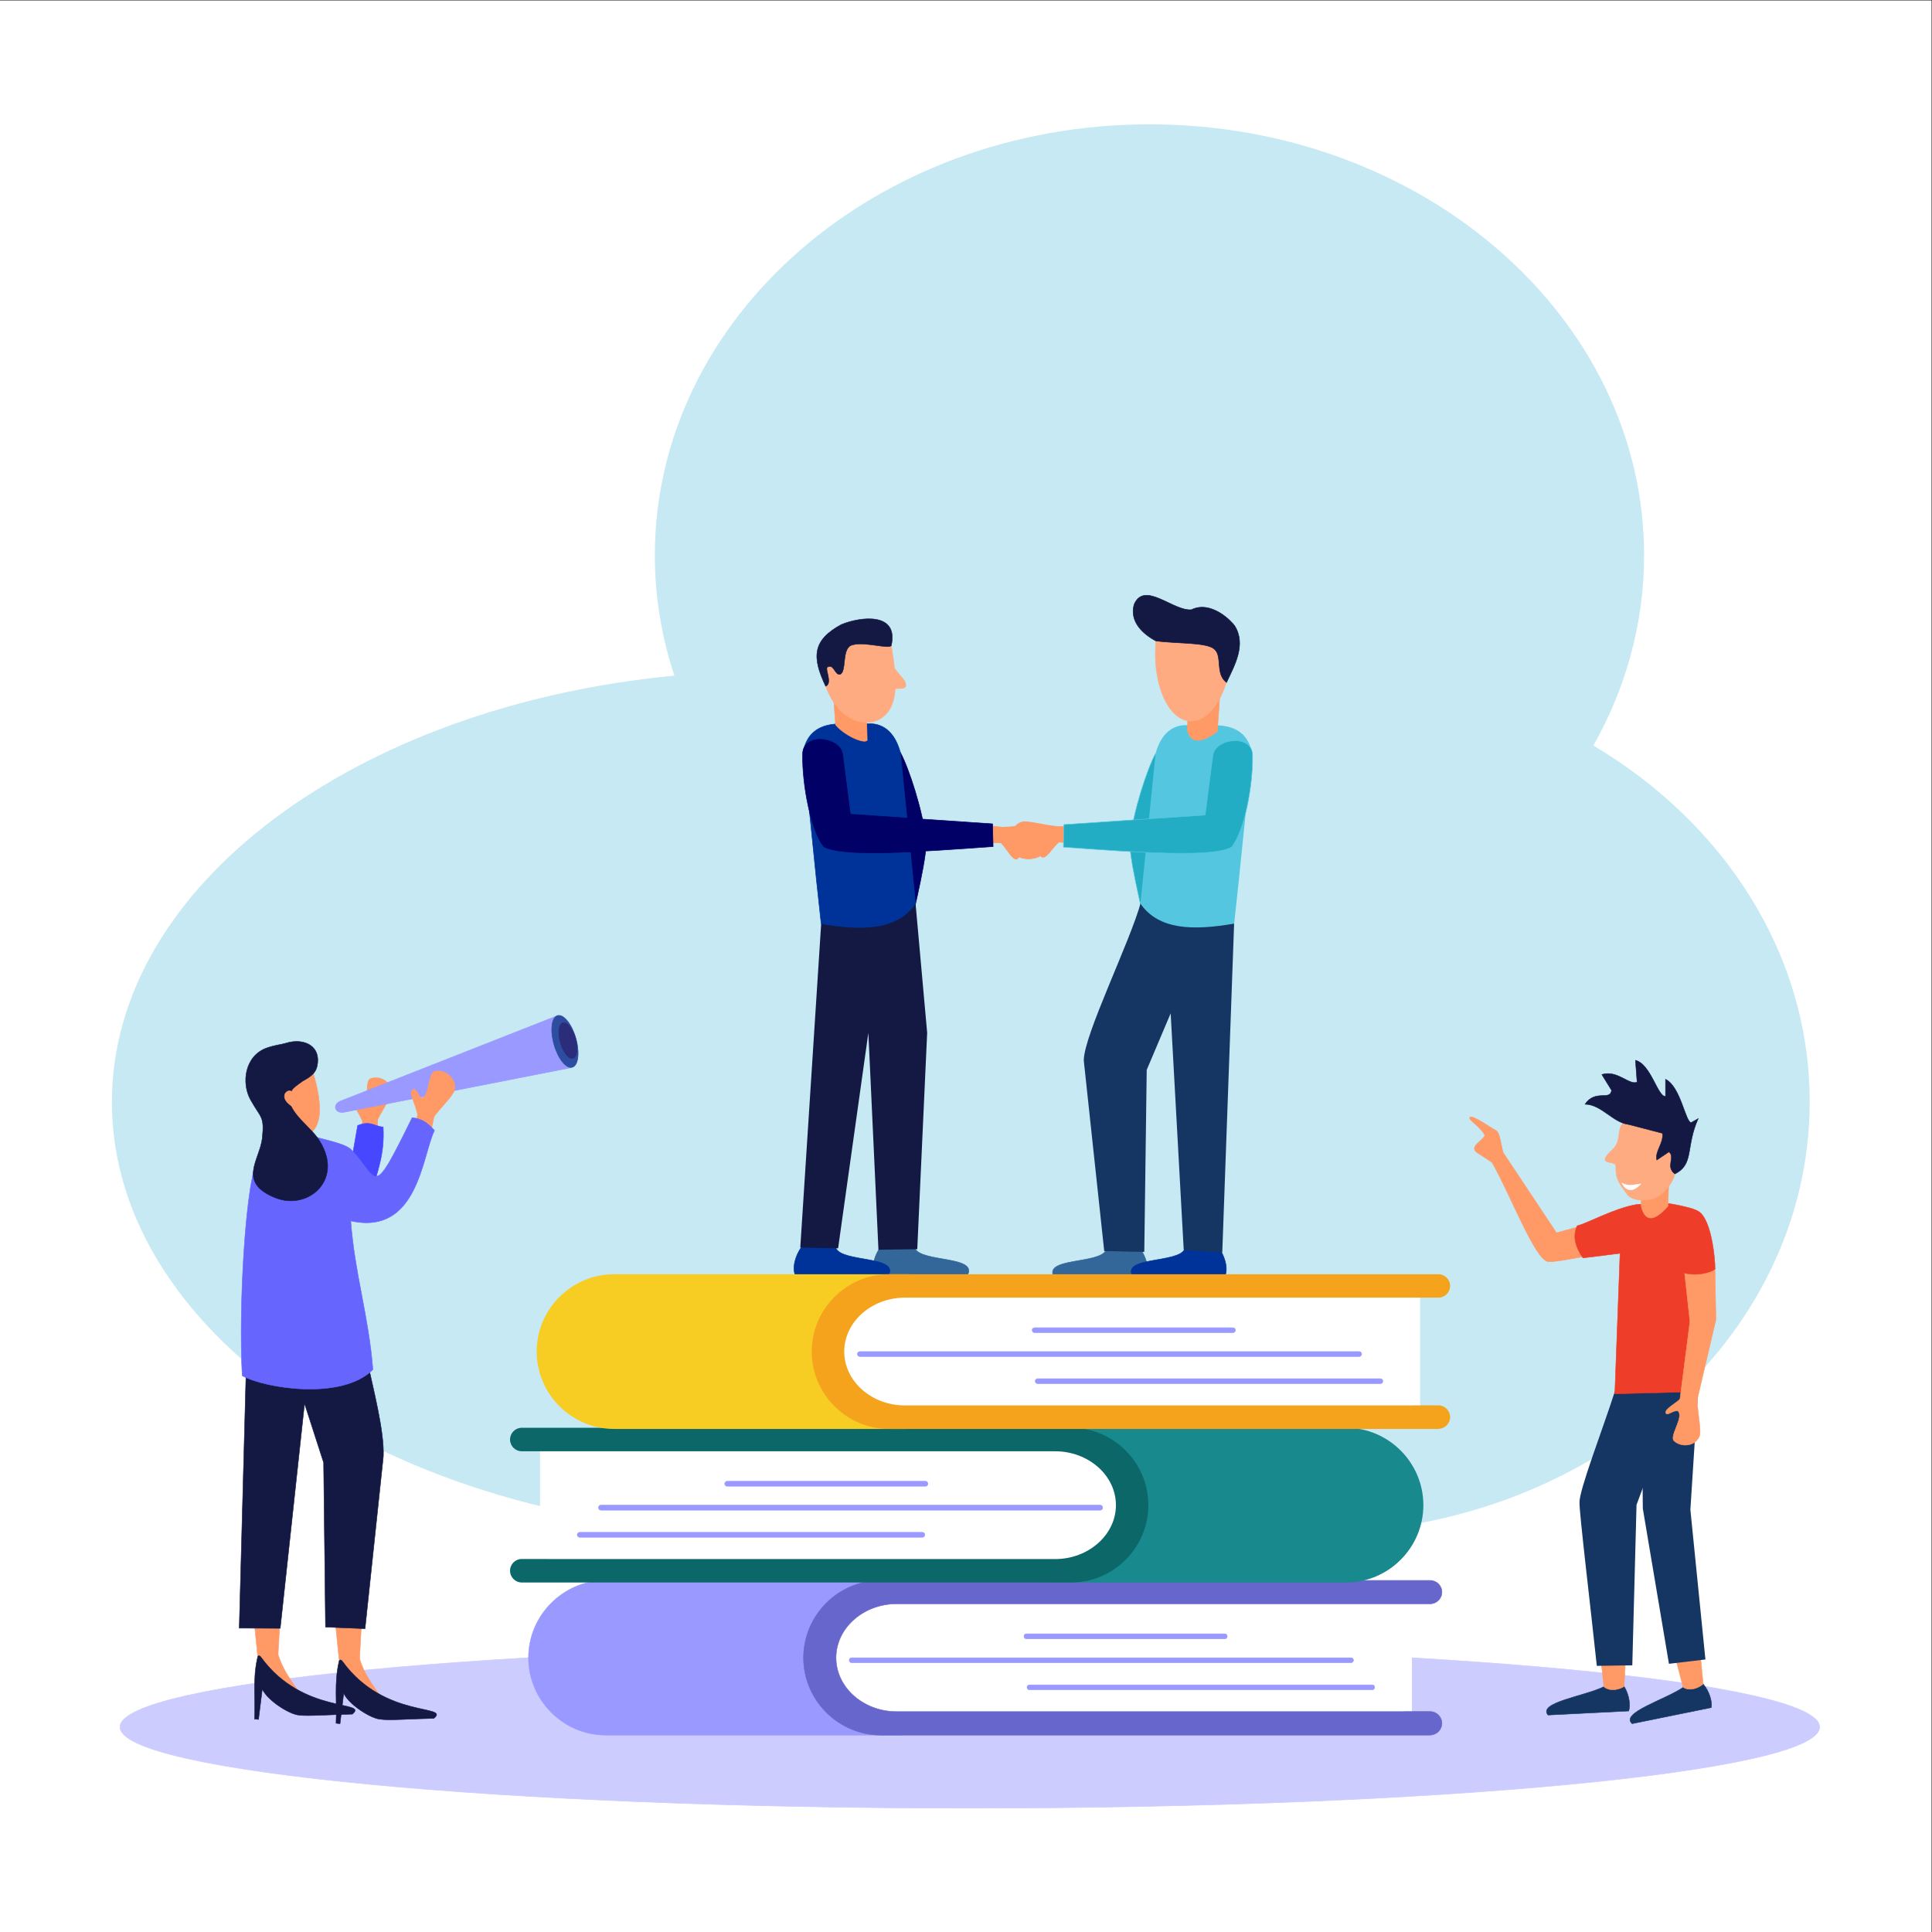 <?xml version="1.0" encoding="UTF-8" standalone="no"?>
<svg
   xmlns:dc="http://purl.org/dc/elements/1.1/"
   xmlns:cc="http://creativecommons.org/ns#"
   xmlns:rdf="http://www.w3.org/1999/02/22-rdf-syntax-ns#"
   xmlns:svg="http://www.w3.org/2000/svg"
   xmlns="http://www.w3.org/2000/svg"
   xmlns:sodipodi="http://sodipodi.sourceforge.net/DTD/sodipodi-0.dtd"
   xmlns:inkscape="http://www.inkscape.org/namespaces/inkscape"
   version="1.1"
   id="svg2"
   xml:space="preserve"
   width="2666.667"
   height="2666.667"
   viewBox="0 0 2666.667 2666.667"
   sodipodi:docname="1755831881-vector.eps"><rect x="0" y="0" width="2666.667" height="2666.667" fill="#333333" stroke="none"/><defs
     id="defs6" /><sodipodi:namedview
     pagecolor="#ffffff"
     bordercolor="#666666"
     borderopacity="1"
     objecttolerance="10"
     gridtolerance="10"
     guidetolerance="10"
     inkscape:pageopacity="0"
     inkscape:pageshadow="2"
     inkscape:window-width="640"
     inkscape:window-height="480"
     id="namedview4" /><g
     id="g10"
     inkscape:groupmode="layer"
     inkscape:label="ink_ext_XXXXXX"
     transform="matrix(1.333,0,0,-1.333,0,2666.667)"><g
       id="g12"
       transform="scale(0.1)"><path
         d="M 20000,0 H 0 V 20000 H 20000 V 0"
         style="fill:#ffffff;fill-opacity:1;fill-rule:evenodd;stroke:none"
         id="path14" /><path
         d="m 10042.4,1282.4 c 4846.1,0 8798.8,377.6 8798.8,840.1 0,462.5 -3952.7,840.2 -8798.8,840.2 -4846.93,0 -8799.66,-377.7 -8799.66,-840.2 0,-462.5 3952.73,-840.1 8799.66,-840.1 v 0"
         style="fill:#ccccff;fill-opacity:1;fill-rule:evenodd;stroke:none"
         id="path16" /><path
         d="m 10042.4,1282.4 c 4846.1,0 8798.8,377.6 8798.8,840.1 0,462.5 -3952.7,840.2 -8798.8,840.2 -4846.93,0 -8799.66,-377.7 -8799.66,-840.2 0,-462.5 3952.73,-840.1 8799.66,-840.1 z"
         style="fill:none;stroke:#ccccff;stroke-width:5.669;stroke-linecap:butt;stroke-linejoin:miter;stroke-miterlimit:10;stroke-dasharray:none;stroke-opacity:1"
         id="path18" /><path
         d="M 6983,13009.1 C 3689.53,12694.8 1158.82,10837.4 1158.82,8592.9 c 0,-2465.4 3050.1,-4462.8 6813.53,-4462.8 1167.45,0 2265.85,192.1 3226.35,531.5 719.8,-337.5 1543.2,-528.7 2417.9,-528.7 2829.1,0 5122,1998.3 5122,4462.8 0,1533.9 -887.7,2886 -2239.8,3689.8 335.7,594 525,1262.5 525,1969.3 0,2464.6 -2292.9,4462.8 -5121.1,4462.8 -2829.11,0 -5122.04,-1998.2 -5122.04,-4462.8 0,-432.6 70.87,-850.4 202.34,-1245.7 v 0"
         style="fill:#c7e9f4;fill-opacity:1;fill-rule:evenodd;stroke:none"
         id="path20" /><path
         d="m 11791.7,7093.5 -337.5,-29.8 c -60.6,-153 -676.1,-74.6 -534.3,-291.9 86.7,-19.6 599.6,-25.2 936.2,-14 65.2,89.5 3.7,255.5 -64.4,335.7 v 0"
         style="fill:#336699;fill-opacity:1;fill-rule:evenodd;stroke:none"
         id="path22" /><path
         d="m 11791.7,7093.5 -337.5,-29.8 c -60.6,-153 -676.1,-74.6 -534.3,-291.9 86.7,-19.6 599.6,-25.2 936.2,-14 65.2,89.5 3.7,255.5 -64.4,335.7 z"
         style="fill:none;stroke:#336699;stroke-width:5.669;stroke-linecap:butt;stroke-linejoin:miter;stroke-miterlimit:10;stroke-dasharray:none;stroke-opacity:1"
         id="path24" /><path
         d="m 12604.8,7102.8 -336.6,-29.8 c -61.5,-152.9 -676,-74.6 -534.3,-291.9 85.8,-19.6 599.6,-25.2 936.2,-14 65.3,89.6 3.7,255.5 -65.3,335.7 v 0"
         style="fill:#003399;fill-opacity:1;fill-rule:evenodd;stroke:none"
         id="path26" /><path
         d="m 12604.8,7102.8 -336.6,-29.8 c -61.5,-152.9 -676,-74.6 -534.3,-291.9 85.8,-19.6 599.6,-25.2 936.2,-14 65.3,89.6 3.7,255.5 -65.3,335.7 z"
         style="fill:none;stroke:#003399;stroke-width:5.669;stroke-linecap:butt;stroke-linejoin:miter;stroke-miterlimit:10;stroke-dasharray:none;stroke-opacity:1"
         id="path28" /><path
         d="m 12350.3,12089.7 -385.1,111.9 c -87.7,-158.6 -230.3,-600.6 -262.1,-887.7 -26.1,-135.3 108.2,-676.1 187.5,-1031.4 l 520.3,835.5 -60.6,971.7"
         style="fill:#22adc4;fill-opacity:1;fill-rule:evenodd;stroke:none"
         id="path30" /><path
         d="m 12350.3,12089.7 -385.1,111.9 c -87.7,-158.6 -230.3,-600.6 -262.1,-887.7 -26.1,-135.3 108.2,-676.1 187.5,-1031.4 l 520.3,835.5 z"
         style="fill:none;stroke:#54c6df;stroke-width:5.669;stroke-linecap:butt;stroke-linejoin:miter;stroke-miterlimit:10;stroke-dasharray:none;stroke-opacity:1"
         id="path32" /><path
         d="m 12385.7,10825.2 -569.7,-153.8 c -111.9,-415.9 -594,-1383.8 -594,-1647.7 l 211.7,-1973.1 c 138.9,-0.9 276,-7.5 414.9,-8.4 l 25.2,1884.5 248,585.6 135.2,-2450.5 c 133.4,-8.4 266.7,-17.7 399.1,-26.1 41.1,1139.5 82.1,2278.9 123.1,3417.5 l -393.5,372"
         style="fill:#153663;fill-opacity:1;fill-rule:evenodd;stroke:none"
         id="path34" /><path
         d="m 12548,12494.4 -288.2,1.8 c -105.3,-7.4 -233.1,-68.1 -294.6,-294.6 l -156.7,-1553.5 c 190.2,-273.2 544.6,-279.8 970.7,-207 63.4,560.4 121.2,1204.7 185.6,1765.1 -35.5,189.3 -164.1,298.4 -416.8,288.2 v 0"
         style="fill:#54c6df;fill-opacity:1;fill-rule:evenodd;stroke:none"
         id="path36" /><path
         d="m 12633.8,12849.6 -326.4,-115.6 c -4.7,-96.1 -8.4,-193 -13.1,-289.1 44.8,-188.3 221,-81.1 310.5,-14 l 29,418.7"
         style="fill:#ff9966;fill-opacity:1;fill-rule:evenodd;stroke:none"
         id="path38" /><path
         d="m 12633.8,12849.6 -326.4,-115.6 c -4.7,-96.1 -8.4,-193 -13.1,-289.1 44.8,-188.3 221,-81.1 310.5,-14 z"
         style="fill:none;stroke:#ff9966;stroke-width:5.669;stroke-linecap:butt;stroke-linejoin:miter;stroke-miterlimit:10;stroke-dasharray:none;stroke-opacity:1"
         id="path40" /><path
         d="m 12757.8,13383.9 c 1.8,-37.3 0.9,-74.6 -1,-113.7 -21.4,-415 -216.3,-742.3 -434.5,-731.1 -219.1,12.1 -378.6,357.1 -357.1,772.1 1.8,39.2 5.6,76.5 10.2,113.7 l 782.4,-41"
         style="fill:#ffab81;fill-opacity:1;fill-rule:evenodd;stroke:none"
         id="path42" /><path
         d="m 12757.8,13383.9 c 1.8,-37.3 0.9,-74.6 -1,-113.7 -21.4,-415 -216.3,-742.3 -434.5,-731.1 -219.1,12.1 -378.6,357.1 -357.1,772.1 1.8,39.2 5.6,76.5 10.2,113.7 z"
         style="fill:none;stroke:#ffab81;stroke-width:5.669;stroke-linecap:butt;stroke-linejoin:miter;stroke-miterlimit:10;stroke-dasharray:none;stroke-opacity:1"
         id="path44" /><path
         d="m 12568.5,13287.9 c -82.1,67.1 -399.1,53.1 -598.7,80.2 -126.8,66.2 -277.8,195.8 -226.6,377.6 106.3,249 402.9,-70.8 593.1,-54.1 204.2,99.8 414,-117.5 448.5,-166.9 121.2,-195.8 -0.9,-407.5 -84.8,-586.5 -123.1,95.1 -35.5,278.8 -131.5,349.7 v 0"
         style="fill:#131943;fill-opacity:1;fill-rule:evenodd;stroke:none"
         id="path46" /><path
         d="m 12568.5,13287.9 c -82.1,67.1 -399.1,53.1 -598.7,80.2 -126.8,66.2 -277.8,195.8 -226.6,377.6 106.3,249 402.9,-70.8 593.1,-54.1 204.2,99.8 414,-117.5 448.5,-166.9 121.2,-195.8 -0.9,-407.5 -84.8,-586.5 -123.1,95.1 -35.5,278.8 -131.5,349.7 z"
         style="fill:none;stroke:#131943;stroke-width:5.669;stroke-linecap:butt;stroke-linejoin:miter;stroke-miterlimit:10;stroke-dasharray:none;stroke-opacity:1"
         id="path48" /><path
         d="m 11005.7,11340.9 -61.6,-65.3 c -52.2,-46.6 -116.5,-161.3 -155.7,-138 -25.2,17.7 42,77.4 30.8,119.4 -57.8,65.2 -259.3,-76.5 -302.1,-19.6 -66.3,83 -34.5,219.1 62.4,248 51.3,19.6 209.8,-28.9 357.2,-43.8 l 69,-100.7"
         style="fill:#ff9966;fill-opacity:1;fill-rule:evenodd;stroke:none"
         id="path50" /><path
         d="m 11005.7,11340.9 -61.6,-65.3 c -52.2,-46.6 -116.5,-161.3 -155.7,-138 -25.2,17.7 42,77.4 30.8,119.4 -57.8,65.2 -259.3,-76.5 -302.1,-19.6 -66.3,83 -34.5,219.1 62.4,248 51.3,19.6 209.8,-28.9 357.2,-43.8 z"
         style="fill:none;stroke:#ff9966;stroke-width:19.276;stroke-linecap:butt;stroke-linejoin:miter;stroke-miterlimit:10;stroke-dasharray:none;stroke-opacity:1"
         id="path52" /><path
         d="m 10869.5,11441.6 62.5,-154.8 256.4,-14.9 14,185.5 -332.9,-15.8"
         style="fill:#ff9966;fill-opacity:1;fill-rule:evenodd;stroke:none"
         id="path54" /><path
         d="m 10869.5,11441.6 62.5,-154.8 256.4,-14.9 14,185.5 z"
         style="fill:none;stroke:#ff9966;stroke-width:5.669;stroke-linecap:butt;stroke-linejoin:miter;stroke-miterlimit:10;stroke-dasharray:none;stroke-opacity:1"
         id="path56" /><path
         d="m 12559.2,12188.5 c 33.5,177.2 410.2,216.3 410.2,-5.6 5.6,-311.4 -83,-781.4 -216.3,-949.2 -196.7,-112.9 -973.5,-55.1 -1741.8,0 1.8,77.4 3.7,155.7 5.6,233.1 l 1462.1,98.8 80.2,622.9"
         style="fill:#22adc4;fill-opacity:1;fill-rule:evenodd;stroke:none"
         id="path58" /><path
         d="m 12559.2,12188.5 c 33.5,177.2 410.2,216.3 410.2,-5.6 5.6,-311.4 -83,-781.4 -216.3,-949.2 -196.7,-112.9 -973.5,-55.1 -1741.8,0 1.8,77.4 3.7,155.7 5.6,233.1 l 1462.1,98.8 z"
         style="fill:none;stroke:#54c6df;stroke-width:5.669;stroke-linecap:butt;stroke-linejoin:miter;stroke-miterlimit:10;stroke-dasharray:none;stroke-opacity:1"
         id="path60" /><path
         d="m 9132.34,7112.2 339.42,-29.9 c 61.54,-153.8 681.64,-75.5 538.04,-293.7 -86.73,-19.6 -603.32,-25.2 -942.73,-14.9 -65.28,91.3 -3.73,258.3 65.27,338.5 v 0"
         style="fill:#336699;fill-opacity:1;fill-rule:evenodd;stroke:none"
         id="path62" /><path
         d="m 9132.34,7112.2 339.42,-29.9 c 61.54,-153.8 681.64,-75.5 538.04,-293.7 -86.73,-19.6 -603.32,-25.2 -942.73,-14.9 -65.28,91.3 -3.73,258.3 65.27,338.5 z"
         style="fill:none;stroke:#336699;stroke-width:5.669;stroke-linecap:butt;stroke-linejoin:miter;stroke-miterlimit:10;stroke-dasharray:none;stroke-opacity:1"
         id="path64" /><path
         d="m 8315.5,7112.2 339.42,-29.9 c 61.54,-153.8 680.7,-75.5 537.1,-293.7 -86.72,-19.6 -603.31,-25.2 -942.73,-14.9 -65.27,91.3 -3.73,258.3 66.21,338.5 v 0"
         style="fill:#003399;fill-opacity:1;fill-rule:evenodd;stroke:none"
         id="path66" /><path
         d="m 8315.5,7112.2 339.42,-29.9 c 61.54,-153.8 680.7,-75.5 537.1,-293.7 -86.72,-19.6 -603.31,-25.2 -942.73,-14.9 -65.27,91.3 -3.73,258.3 66.21,338.5 z"
         style="fill:none;stroke:#003399;stroke-width:5.669;stroke-linecap:butt;stroke-linejoin:miter;stroke-miterlimit:10;stroke-dasharray:none;stroke-opacity:1"
         id="path68" /><path
         d="m 8934.66,12101.8 387.9,112.8 c 87.65,-160.4 232.19,-605.2 263.89,-894.2 26.11,-136.2 -109.1,-680.7 -188.36,-1038.8 l -524.98,842 61.55,978.2"
         style="fill:#000066;fill-opacity:1;fill-rule:evenodd;stroke:none"
         id="path70" /><path
         d="m 8934.66,12101.8 387.9,112.8 c 87.65,-160.4 232.19,-605.2 263.89,-894.2 26.11,-136.2 -109.1,-680.7 -188.36,-1038.8 l -524.98,842 z"
         style="fill:none;stroke:#000066;stroke-width:5.669;stroke-linecap:butt;stroke-linejoin:miter;stroke-miterlimit:10;stroke-dasharray:none;stroke-opacity:1"
         id="path72" /><path
         d="m 8873.11,11123.6 607.04,-473.7 120.29,-1339 -102.57,-2240.7 -401.9,-5.6 -104.43,2246.3 -313.31,-2231.4 -391.64,7.5 216.33,3354.1 370.19,682.5"
         style="fill:#131943;fill-opacity:1;fill-rule:evenodd;stroke:none"
         id="path74" /><path
         d="m 8735.11,12509.3 290,1.8 c 107.23,-7.4 234.98,-69 297.45,-296.5 l 157.59,-1564.7 c -191.16,-275 -548.29,-282.5 -977.23,-208.8 -64.33,564.1 -123.08,1213.1 -186.49,1777.2 35.44,191.2 164.12,301.2 418.68,291 v 0"
         style="fill:#003399;fill-opacity:1;fill-rule:evenodd;stroke:none"
         id="path76" /><path
         d="m 8735.11,12509.3 290,1.8 c 107.23,-7.4 234.98,-69 297.45,-296.5 l 157.59,-1564.7 c -191.16,-275 -548.29,-282.5 -977.23,-208.8 -64.33,564.1 -123.08,1213.1 -186.49,1777.2 35.44,191.2 164.12,301.2 418.68,291 z"
         style="fill:none;stroke:#003399;stroke-width:5.669;stroke-linecap:butt;stroke-linejoin:miter;stroke-miterlimit:10;stroke-dasharray:none;stroke-opacity:1"
         id="path78" /><path
         d="m 10325.9,11336.2 57.8,-69.9 c 49.4,-49.4 108.2,-169.7 148.3,-148.3 26.1,16.8 -37.3,81.1 -23.3,122.2 62.4,62.5 256.4,-93.3 303,-38.3 70.9,79.3 47.6,218.3 -48.5,253.7 -50.3,22.4 -212.6,-16.8 -361.8,-22.4 l -75.5,-97"
         style="fill:#ff9966;fill-opacity:1;fill-rule:evenodd;stroke:none"
         id="path80" /><path
         d="m 10325.9,11336.2 57.8,-69.9 c 49.4,-49.4 108.2,-169.7 148.3,-148.3 26.1,16.8 -37.3,81.1 -23.3,122.2 62.4,62.5 256.4,-93.3 303,-38.3 70.9,79.3 47.6,218.3 -48.5,253.7 -50.3,22.4 -212.6,-16.8 -361.8,-22.4 z"
         style="fill:none;stroke:#ff9966;stroke-width:19.276;stroke-linecap:butt;stroke-linejoin:miter;stroke-miterlimit:10;stroke-dasharray:none;stroke-opacity:1"
         id="path82" /><path
         d="m 10469.5,11429.5 -72.7,-152 h -259.3 l -1.8,188.3 333.8,-36.3"
         style="fill:#ff9966;fill-opacity:1;fill-rule:evenodd;stroke:none"
         id="path84" /><path
         d="m 10469.5,11429.5 -72.7,-152 h -259.3 l -1.8,188.3 z"
         style="fill:none;stroke:#ff9966;stroke-width:5.669;stroke-linecap:butt;stroke-linejoin:miter;stroke-miterlimit:10;stroke-dasharray:none;stroke-opacity:1"
         id="path86" /><path
         d="m 8723.92,12200.6 c -33.57,179.1 -413.08,218.2 -413.08,-5.6 -5.6,-313.3 83.92,-787 217.26,-955.7 198.62,-113.8 980.96,-55.1 1754.9,0 -1.9,78.3 -3.7,156.6 -5.6,234.9 l -1472.36,99.8 -81.12,626.6"
         style="fill:#000066;fill-opacity:1;fill-rule:evenodd;stroke:none"
         id="path88" /><path
         d="m 8723.92,12200.6 c -33.57,179.1 -413.08,218.2 -413.08,-5.6 -5.6,-313.3 83.92,-787 217.26,-955.7 198.62,-113.8 980.96,-55.1 1754.9,0 -1.9,78.3 -3.7,156.6 -5.6,234.9 l -1472.36,99.8 z"
         style="fill:none;stroke:#000066;stroke-width:5.669;stroke-linecap:butt;stroke-linejoin:miter;stroke-miterlimit:10;stroke-dasharray:none;stroke-opacity:1"
         id="path90" /><path
         d="m 8618.55,12969 349.68,-159.5 11.19,-470.9 c -36.37,-39.1 -243.38,56 -328.23,162.3 l -32.64,468.1"
         style="fill:#ff9966;fill-opacity:1;fill-rule:evenodd;stroke:none"
         id="path92" /><path
         d="m 8618.55,12969 349.68,-159.5 11.19,-470.9 c -36.37,-39.1 -243.38,56 -328.23,162.3 z"
         style="fill:none;stroke:#ff9966;stroke-width:4.819;stroke-linecap:butt;stroke-linejoin:miter;stroke-miterlimit:10;stroke-dasharray:none;stroke-opacity:1"
         id="path94" /><path
         d="m 8494.53,13233.8 c 250.84,29.8 453.18,173.4 722.66,163.2 13.99,-96.1 33.57,-203.3 44.76,-309.6 49.42,-77.4 133.35,-133.3 114.7,-193 -21.45,-27.1 -69.01,-16.8 -107.24,-19.6 -10.25,-167.9 -70.87,-305.9 -246.17,-348.7 -356.2,-29.9 -538.03,391.6 -528.71,707.7 v 0"
         style="fill:#ffab81;fill-opacity:1;fill-rule:evenodd;stroke:none"
         id="path96" /><path
         d="m 8494.53,13233.8 c 250.84,29.8 453.18,173.4 722.66,163.2 13.99,-96.1 33.57,-203.3 44.76,-309.6 49.42,-77.4 133.35,-133.3 114.7,-193 -21.45,-27.1 -69.01,-16.8 -107.24,-19.6 -10.25,-167.9 -70.87,-305.9 -246.17,-348.7 -356.2,-29.9 -538.03,391.6 -528.71,707.7 z"
         style="fill:none;stroke:#ffab81;stroke-width:4.819;stroke-linecap:butt;stroke-linejoin:miter;stroke-miterlimit:10;stroke-dasharray:none;stroke-opacity:1"
         id="path98" /><path
         d="m 9229.32,13322.4 c -15.86,-44.8 -280.68,43.8 -404.69,3.7 -113.77,-27 -54.09,-274.1 -124.95,-303 -56.89,-15 -62.48,114.7 -133.35,73.6 -25.17,-20.5 56.88,-166.9 -16.78,-197.7 -143.6,300.3 -138.94,476.5 161.31,638.8 193.03,81.1 595.85,134.3 518.46,-215.4 v 0"
         style="fill:#131943;fill-opacity:1;fill-rule:evenodd;stroke:none"
         id="path100" /><path
         d="m 9229.32,13322.4 c -15.86,-44.8 -280.68,43.8 -404.69,3.7 -113.77,-27 -54.09,-274.1 -124.95,-303 -56.89,-15 -62.48,114.7 -133.35,73.6 -25.17,-20.5 56.88,-166.9 -16.78,-197.7 -143.6,300.3 -138.94,476.5 161.31,638.8 193.03,81.1 595.85,134.3 518.46,-215.4 z"
         style="fill:none;stroke:#131943;stroke-width:4.819;stroke-linecap:butt;stroke-linejoin:miter;stroke-miterlimit:10;stroke-dasharray:none;stroke-opacity:1"
         id="path102" /><path
         d="m 10649.5,11111.5 c 100.7,0 182.7,52.2 182.7,116.6 0,63.4 -82,115.6 -182.7,115.6 -99.8,0 -181.9,-52.2 -181.9,-115.6 0,-64.4 82.1,-116.6 181.9,-116.6 v 0"
         style="fill:#ff9966;fill-opacity:1;fill-rule:evenodd;stroke:none"
         id="path104" /><path
         d="m 10649.5,11111.5 c 100.7,0 182.7,52.2 182.7,116.6 0,63.4 -82,115.6 -182.7,115.6 -99.8,0 -181.9,-52.2 -181.9,-115.6 0,-64.4 82.1,-116.6 181.9,-116.6 z"
         style="fill:none;stroke:#ff9966;stroke-width:5.669;stroke-linecap:butt;stroke-linejoin:miter;stroke-miterlimit:10;stroke-dasharray:none;stroke-opacity:1"
         id="path106" /><path
         d="m 3905.87,8158.4 -173.44,66.2 28.9,224.7 148.27,-16.8 -3.73,-274.1"
         style="fill:#ff9966;fill-opacity:1;fill-rule:evenodd;stroke:none"
         id="path108" /><path
         d="m 3905.87,8158.4 -173.44,66.2 28.9,224.7 148.27,-16.8 z"
         style="fill:none;stroke:#ff9966;stroke-width:5.669;stroke-linecap:butt;stroke-linejoin:miter;stroke-miterlimit:10;stroke-dasharray:none;stroke-opacity:1"
         id="path110" /><path
         d="m 3780.91,8361.7 -40.09,75.5 c -24.25,61.5 -106.3,155.7 -72.73,182.7 23.31,16.8 55.01,-62.4 96.04,-65.2 77.39,30.7 13.99,255.5 78.33,276 95.11,32.6 206.07,-38.2 201.41,-135.2 0.93,-51.3 -92.31,-177.2 -151.99,-304 l -110.97,-29.8"
         style="fill:#ff9966;fill-opacity:1;fill-rule:evenodd;stroke:none"
         id="path112" /><path
         d="m 3780.91,8361.7 -40.09,75.5 c -24.25,61.5 -106.3,155.7 -72.73,182.7 23.31,16.8 55.01,-62.4 96.04,-65.2 77.39,30.7 13.99,255.5 78.33,276 95.11,32.6 206.07,-38.2 201.41,-135.2 0.93,-51.3 -92.31,-177.2 -151.99,-304 z"
         style="fill:none;stroke:#ff9966;stroke-width:19.276;stroke-linecap:butt;stroke-linejoin:miter;stroke-miterlimit:10;stroke-dasharray:none;stroke-opacity:1"
         id="path114" /><path
         d="m 3270.86,7220.3 -275.08,290.9 612.63,291.9 c 31.7,182.8 63.41,364.6 95.11,547.4 134.28,55 176.24,-10.3 263.89,-15 16.78,-290.9 -66.21,-463.4 -107.24,-652.7 -95.11,-224.7 -348.74,-329.1 -589.31,-462.5 v 0"
         style="fill:#4747ff;fill-opacity:1;fill-rule:evenodd;stroke:none"
         id="path116" /><path
         d="m 3270.86,7220.3 -275.08,290.9 612.63,291.9 c 31.7,182.8 63.41,364.6 95.11,547.4 134.28,55 176.24,-10.3 263.89,-15 16.78,-290.9 -66.21,-463.4 -107.24,-652.7 -95.11,-224.7 -348.74,-329.1 -589.31,-462.5 z"
         style="fill:none;stroke:#4747ff;stroke-width:5.669;stroke-linecap:butt;stroke-linejoin:miter;stroke-miterlimit:10;stroke-dasharray:none;stroke-opacity:1"
         id="path118" /><path
         d="M 5773.6,9489 3526.35,8604.1 c -89.52,-33.6 -61.54,-138.9 46.62,-113.8 L 5909.74,8949.1 5773.6,9489"
         style="fill:#9999ff;fill-opacity:1;fill-rule:evenodd;stroke:none"
         id="path120" /><path
         d="M 5773.6,9489 3526.35,8604.1 c -89.52,-33.6 -61.54,-138.9 46.62,-113.8 l 2336.77,458.8 z"
         style="fill:none;stroke:#9999ff;stroke-width:5.669;stroke-linecap:butt;stroke-linejoin:miter;stroke-miterlimit:10;stroke-dasharray:none;stroke-opacity:1"
         id="path122" /><path
         d="m 5773.6,9489 c -62.48,-16.8 -79.26,-151.1 -37.3,-299.3 41.96,-148.3 126.81,-253.6 189.29,-235.9 62.47,17.7 79.26,152 37.3,300.2 -41.96,147.4 -126.82,252.7 -189.29,235 v 0"
         style="fill:#2d4da0;fill-opacity:1;fill-rule:evenodd;stroke:none"
         id="path124" /><path
         d="m 5773.6,9489 c -62.48,-16.8 -79.26,-151.1 -37.3,-299.3 41.96,-148.3 126.81,-253.6 189.29,-235.9 62.47,17.7 79.26,152 37.3,300.2 -41.96,147.4 -126.82,252.7 -189.29,235 z"
         style="fill:none;stroke:#2d4da0;stroke-width:5.669;stroke-linecap:butt;stroke-linejoin:miter;stroke-miterlimit:10;stroke-dasharray:none;stroke-opacity:1"
         id="path126" /><path
         d="m 5828.61,9415.3 c -42.89,-12.1 -55.01,-105.3 -26.11,-207 28.91,-101.6 87.65,-175.3 130.55,-162.2 42.89,12.1 55.01,104.4 26.11,206.1 -28.91,102.5 -87.66,175.3 -130.55,163.1 v 0"
         style="fill:#2b2d7a;fill-opacity:1;fill-rule:evenodd;stroke:none"
         id="path128" /><path
         d="m 5828.61,9415.3 c -42.89,-12.1 -55.01,-105.3 -26.11,-207 28.91,-101.6 87.65,-175.3 130.55,-162.2 42.89,12.1 55.01,104.4 26.11,206.1 -28.91,102.5 -87.66,175.3 -130.55,163.1 z"
         style="fill:none;stroke:#2b2d7a;stroke-width:5.669;stroke-linecap:butt;stroke-linejoin:miter;stroke-miterlimit:10;stroke-dasharray:none;stroke-opacity:1"
         id="path130" /><path
         d="m 4437.37,8172.4 -171.57,107.2 78.32,235 154.79,-48.5 -61.54,-293.7"
         style="fill:#ff9966;fill-opacity:1;fill-rule:evenodd;stroke:none"
         id="path132" /><path
         d="m 4437.37,8172.4 -171.57,107.2 78.32,235 154.79,-48.5 z"
         style="fill:none;stroke:#ff9966;stroke-width:5.669;stroke-linecap:butt;stroke-linejoin:miter;stroke-miterlimit:10;stroke-dasharray:none;stroke-opacity:1"
         id="path134" /><path
         d="m 4345.99,8416.7 -26.11,89.5 c -13.99,70.9 -82.99,189.3 -41.03,211.7 28.91,13 46.63,-78.4 90.45,-89.6 88.59,16.8 68.07,270.5 140.8,278.8 109.1,15 213.54,-83.9 188.36,-186.4 -9.32,-55.1 -136.14,-171.6 -226.59,-294.7 l -125.88,-9.3"
         style="fill:#ff9966;fill-opacity:1;fill-rule:evenodd;stroke:none"
         id="path136" /><path
         d="m 4345.99,8416.7 -26.11,89.5 c -13.99,70.9 -82.99,189.3 -41.03,211.7 28.91,13 46.63,-78.4 90.45,-89.6 88.59,16.8 68.07,270.5 140.8,278.8 109.1,15 213.54,-83.9 188.36,-186.4 -9.32,-55.1 -136.14,-171.6 -226.59,-294.7 z"
         style="fill:none;stroke:#ff9966;stroke-width:19.276;stroke-linecap:butt;stroke-linejoin:miter;stroke-miterlimit:10;stroke-dasharray:none;stroke-opacity:1"
         id="path138" /><path
         d="m 2698.32,3005.6 180.9,-132.4 c 64.34,-206.1 189.29,-334.8 292.79,-498 l -508.19,220.1 34.5,410.3"
         style="fill:#ff9966;fill-opacity:1;fill-rule:evenodd;stroke:none"
         id="path140" /><path
         d="m 2698.32,3005.6 180.9,-132.4 c 64.34,-206.1 189.29,-334.8 292.79,-498 l -508.19,220.1 z"
         style="fill:none;stroke:#ff9966;stroke-width:4.819;stroke-linecap:butt;stroke-linejoin:miter;stroke-miterlimit:10;stroke-dasharray:none;stroke-opacity:1"
         id="path142" /><path
         d="m 2903.46,3301.2 -282.53,15.8 46.62,-451.3 c 19.58,-51.3 207.94,-82.1 211.67,7.5 l 24.24,428"
         style="fill:#ff9966;fill-opacity:1;fill-rule:evenodd;stroke:none"
         id="path144" /><path
         d="m 2903.46,3301.2 -282.53,15.8 46.62,-451.3 c 19.58,-51.3 207.94,-82.1 211.67,7.5 z"
         style="fill:none;stroke:#ff9966;stroke-width:4.819;stroke-linecap:butt;stroke-linejoin:miter;stroke-miterlimit:10;stroke-dasharray:none;stroke-opacity:1"
         id="path146" /><path
         d="m 3648.5,2255.9 c 176.24,144.5 -510.05,-6.6 -941.79,583.7 -18.65,28.9 -39.16,26.1 -40.09,0.9 -51.29,-220 -20.52,-423.3 -30.77,-635 l 41.02,-4.6 c 13.06,105.3 26.11,209.8 39.17,315.1 53.15,-120.3 285.33,-264.8 381.38,-270.4 85.78,-13 335.68,6.5 551.08,10.3 v 0"
         style="fill:#131943;fill-opacity:1;fill-rule:evenodd;stroke:none"
         id="path148" /><path
         d="m 3648.5,2255.9 c 176.24,144.5 -510.05,-6.6 -941.79,583.7 -18.65,28.9 -39.16,26.1 -40.09,0.9 -51.29,-220 -20.52,-423.3 -30.77,-635 l 41.02,-4.6 c 13.06,105.3 26.11,209.8 39.17,315.1 53.15,-120.3 285.33,-264.8 381.38,-270.4 85.78,-13 335.68,6.5 551.08,10.3 z"
         style="fill:none;stroke:#131943;stroke-width:4.819;stroke-linecap:butt;stroke-linejoin:miter;stroke-miterlimit:10;stroke-dasharray:none;stroke-opacity:1"
         id="path150" /><path
         d="m 3542.2,2961.7 180.9,-132.4 c 63.41,-206 189.29,-334.7 292.8,-497.9 l -508.2,220.1 34.5,410.2"
         style="fill:#ff9966;fill-opacity:1;fill-rule:evenodd;stroke:none"
         id="path152" /><path
         d="m 3542.2,2961.7 180.9,-132.4 c 63.41,-206 189.29,-334.7 292.8,-497.9 l -508.2,220.1 z"
         style="fill:none;stroke:#ff9966;stroke-width:4.819;stroke-linecap:butt;stroke-linejoin:miter;stroke-miterlimit:10;stroke-dasharray:none;stroke-opacity:1"
         id="path154" /><path
         d="m 3746.41,3257.3 -281.6,16.8 46.62,-452.2 c 19.58,-51.3 207.94,-82.1 211.67,7.4 l 23.31,428"
         style="fill:#ff9966;fill-opacity:1;fill-rule:evenodd;stroke:none"
         id="path156" /><path
         d="m 3746.41,3257.3 -281.6,16.8 46.62,-452.2 c 19.58,-51.3 207.94,-82.1 211.67,7.4 z"
         style="fill:none;stroke:#ff9966;stroke-width:4.819;stroke-linecap:butt;stroke-linejoin:miter;stroke-miterlimit:10;stroke-dasharray:none;stroke-opacity:1"
         id="path158" /><path
         d="m 4492.39,2212 c 176.23,145.5 -510.06,-6.5 -941.79,583.8 -18.65,29.8 -39.17,26.1 -41.03,0.9 -50.36,-220.1 -19.58,-423.3 -29.84,-635 l 41.03,-4.7 c 13.05,105.4 26.11,210.8 38.23,315.2 54.08,-119.4 286.26,-264.8 381.38,-269.5 85.78,-14 335.68,5.6 552.02,9.3 v 0"
         style="fill:#131943;fill-opacity:1;fill-rule:evenodd;stroke:none"
         id="path160" /><path
         d="m 4492.39,2212 c 176.23,145.5 -510.06,-6.5 -941.79,583.8 -18.65,29.8 -39.17,26.1 -41.03,0.9 -50.36,-220.1 -19.58,-423.3 -29.84,-635 l 41.03,-4.7 c 13.05,105.4 26.11,210.8 38.23,315.2 54.08,-119.4 286.26,-264.8 381.38,-269.5 85.78,-14 335.68,5.6 552.02,9.3 z"
         style="fill:none;stroke:#131943;stroke-width:4.819;stroke-linecap:butt;stroke-linejoin:miter;stroke-miterlimit:10;stroke-dasharray:none;stroke-opacity:1"
         id="path162" /><path
         d="M 2925.84,6819.4 3777.19,6024 c 91.38,-418.7 203.27,-838.3 192.08,-1100.3 L 3779.98,3140.8 c -136.14,5.6 -272.28,11.2 -409.35,16.8 l -19.58,1702.6 -197.69,611.7 -251.76,-2327.4 -424.27,1.9 74.59,2791.8 373.92,881.2"
         style="fill:#131943;fill-opacity:1;fill-rule:evenodd;stroke:none"
         id="path164" /><path
         d="M 2925.84,6819.4 3777.19,6024 c 91.38,-418.7 203.27,-838.3 192.08,-1100.3 L 3779.98,3140.8 c -136.14,5.6 -272.28,11.2 -409.35,16.8 l -19.58,1702.6 -197.69,611.7 -251.76,-2327.4 -424.27,1.9 74.59,2791.8 z"
         style="fill:none;stroke:#131943;stroke-width:4.819;stroke-linecap:butt;stroke-linejoin:miter;stroke-miterlimit:10;stroke-dasharray:none;stroke-opacity:1"
         id="path166" /><path
         d="m 2651.7,7954.2 c 171.57,103.5 342.21,206 512.85,308.6 160.39,-56.9 417.75,-92.3 480.22,-170.6 280.68,-302.1 198.62,-524.1 622.89,340.3 101.64,-14 151.99,-46.6 231.25,-132.4 -128.68,-263.9 -170.64,-1091.9 -867.19,-937.1 41.96,-552 186.49,-987.5 229.39,-1539.5 -321.7,-322.7 -1121.76,-192.1 -1353.01,-63.4 -40.1,745 38.23,1948.8 143.6,2194.1 v 0"
         style="fill:#6666ff;fill-opacity:1;fill-rule:evenodd;stroke:none"
         id="path168" /><path
         d="m 2651.7,7954.2 c 171.57,103.5 342.21,206 512.85,308.6 160.39,-56.9 417.75,-92.3 480.22,-170.6 280.68,-302.1 198.62,-524.1 622.89,340.3 101.64,-14 151.99,-46.6 231.25,-132.4 -128.68,-263.9 -170.64,-1091.9 -867.19,-937.1 41.96,-552 186.49,-987.5 229.39,-1539.5 -321.7,-322.7 -1121.76,-192.1 -1353.01,-63.4 -40.1,745 38.23,1948.8 143.6,2194.1 z"
         style="fill:none;stroke:#6666ff;stroke-width:4.819;stroke-linecap:butt;stroke-linejoin:miter;stroke-miterlimit:10;stroke-dasharray:none;stroke-opacity:1"
         id="path170" /><path
         d="m 2623.72,8825.1 570.67,216.3 c 124.02,-345.9 195.82,-725.4 -41.03,-798.2 -261.09,-82 -439.19,267.7 -529.64,581.9 v 0"
         style="fill:#ff9966;fill-opacity:1;fill-rule:evenodd;stroke:none"
         id="path172" /><path
         d="m 2623.72,8825.1 570.67,216.3 c 124.02,-345.9 195.82,-725.4 -41.03,-798.2 -261.09,-82 -439.19,267.7 -529.64,581.9 z"
         style="fill:none;stroke:#ff9966;stroke-width:4.819;stroke-linecap:butt;stroke-linejoin:miter;stroke-miterlimit:10;stroke-dasharray:none;stroke-opacity:1"
         id="path174" /><path
         d="m 3131.92,8809.2 c 97.91,55.1 147.33,89.6 157.58,192.1 18.65,194 -167.84,252.7 -324.49,203.3 -47.56,-14.9 -116.56,-20.5 -199.55,-49.4 -232.19,-80.2 -268.55,-364.6 -170.64,-539 106.3,-191.1 144.53,-164.1 121.22,-394.4 -24.25,-227.5 -265.75,-459.7 137.07,-620.1 344.08,-137.1 731.05,204.2 433.6,622.9 -106.3,149.2 -392.57,326.3 -252.7,508.2 13.05,15.8 95.11,75.5 97.91,76.4 v 0"
         style="fill:#131943;fill-opacity:1;fill-rule:evenodd;stroke:none"
         id="path176" /><path
         d="m 3131.92,8809.2 c 97.91,55.1 147.33,89.6 157.58,192.1 18.65,194 -167.84,252.7 -324.49,203.3 -47.56,-14.9 -116.56,-20.5 -199.55,-49.4 -232.19,-80.2 -268.55,-364.6 -170.64,-539 106.3,-191.1 144.53,-164.1 121.22,-394.4 -24.25,-227.5 -265.75,-459.7 137.07,-620.1 344.08,-137.1 731.05,204.2 433.6,622.9 -106.3,149.2 -392.57,326.3 -252.7,508.2 13.05,15.8 95.11,75.5 97.91,76.4 z"
         style="fill:none;stroke:#131943;stroke-width:4.819;stroke-linecap:butt;stroke-linejoin:miter;stroke-miterlimit:10;stroke-dasharray:none;stroke-opacity:1"
         id="path178" /><path
         d="m 3057.32,8529.5 1.87,129.6 c -18.65,41 -68.07,77.4 -106.31,23.3 -35.43,-70.8 69.94,-135.2 104.44,-152.9 v 0"
         style="fill:#ff9966;fill-opacity:1;fill-rule:evenodd;stroke:none"
         id="path180" /><path
         d="m 3057.32,8529.5 1.87,129.6 c -18.65,41 -68.07,77.4 -106.31,23.3 -35.43,-70.8 69.94,-135.2 104.44,-152.9 z"
         style="fill:none;stroke:#ff9966;stroke-width:4.819;stroke-linecap:butt;stroke-linejoin:miter;stroke-miterlimit:10;stroke-dasharray:none;stroke-opacity:1"
         id="path182" /><path
         d="m 17507.8,2710 -79.3,-176.3 c -176.2,-124.9 -656.5,-263.8 -528.7,-376.7 273.2,56 547.3,111 820.6,166.9 10.2,65.3 -22.4,170.7 -84.9,244.3 l -127.7,141.8"
         style="fill:#153663;fill-opacity:1;fill-rule:evenodd;stroke:none"
         id="path184" /><path
         d="m 17507.8,2710 -79.3,-176.3 c -176.2,-124.9 -656.5,-263.8 -528.7,-376.7 273.2,56 547.3,111 820.6,166.9 10.2,65.3 -22.4,170.7 -84.9,244.3 z"
         style="fill:none;stroke:#153663;stroke-width:4.819;stroke-linecap:butt;stroke-linejoin:miter;stroke-miterlimit:10;stroke-dasharray:none;stroke-opacity:1"
         id="path186" /><path
         d="m 17320.3,2945.9 271.4,70.9 43.8,-448.6 c -33.6,-32.6 -131.5,-82 -207,-34.5 l -108.2,412.2"
         style="fill:#ff9966;fill-opacity:1;fill-rule:evenodd;stroke:none"
         id="path188" /><path
         d="m 17320.3,2945.9 271.4,70.9 43.8,-448.6 c -33.6,-32.6 -131.5,-82 -207,-34.5 z"
         style="fill:none;stroke:#ff9966;stroke-width:4.819;stroke-linecap:butt;stroke-linejoin:miter;stroke-miterlimit:10;stroke-dasharray:none;stroke-opacity:1"
         id="path190" /><path
         d="M 16712.4,2702.5 16607,2540.3 c -193,-97.9 -688.2,-163.2 -578.1,-293.8 278.8,14 557.6,28 836.4,42 19.6,63.4 2.8,172.5 -48.5,254.6 l -104.4,159.4"
         style="fill:#153663;fill-opacity:1;fill-rule:evenodd;stroke:none"
         id="path192" /><path
         d="M 16712.4,2702.5 16607,2540.3 c -193,-97.9 -688.2,-163.2 -578.1,-293.8 278.8,14 557.6,28 836.4,42 19.6,63.4 2.8,172.5 -48.5,254.6 z"
         style="fill:none;stroke:#153663;stroke-width:4.819;stroke-linecap:butt;stroke-linejoin:miter;stroke-miterlimit:10;stroke-dasharray:none;stroke-opacity:1"
         id="path194" /><path
         d="m 16562.2,2963.6 278.8,29.8 -24.2,-450.3 c -37.3,-27.1 -141.7,-60.6 -209.8,-2.8 l -44.8,423.3"
         style="fill:#ff9966;fill-opacity:1;fill-rule:evenodd;stroke:none"
         id="path196" /><path
         d="m 16562.2,2963.6 278.8,29.8 -24.2,-450.3 c -37.3,-27.1 -141.7,-60.6 -209.8,-2.8 z"
         style="fill:none;stroke:#ff9966;stroke-width:4.819;stroke-linecap:butt;stroke-linejoin:miter;stroke-miterlimit:10;stroke-dasharray:none;stroke-opacity:1"
         id="path198" /><path
         d="m 16996.8,5784.3 -276,-187.4 c -122.2,-383.3 -371.2,-1023.9 -365.6,-1149.7 -5.6,-83 119.4,-1127.4 179.1,-1691.5 l 367.4,5.6 43.8,1661.6 480.2,1295.2 -428.9,66.2"
         style="fill:#153663;fill-opacity:1;fill-rule:evenodd;stroke:none"
         id="path200" /><path
         d="m 16996.8,5784.3 584.6,-189.3 -78.3,-1222.4 155.7,-1550.7 -377.6,-44.8 -270.5,1606.7 -13.9,1400.5"
         style="fill:#153663;fill-opacity:1;fill-rule:evenodd;stroke:none"
         id="path202" /><path
         d="m 16692.8,7046.9 -154.8,308.6 -421.5,-115.6 c -183.7,276.9 -367.4,553 -551.1,829.9 -22.4,74.6 -32.6,194.9 -68,224.7 -82.1,46.6 -291,195.8 -278.9,128.7 1.9,-21.4 127.8,-104.4 156.7,-176.2 -29.8,-56.9 -156.7,-113.8 -88.6,-170.7 l 163.2,-108.1 c 194.9,-342.3 450.4,-1024.8 584.7,-1026.7 80.1,-9.3 438.2,69.9 658.3,105.4 v 0"
         style="fill:#ff9966;fill-opacity:1;fill-rule:evenodd;stroke:none"
         id="path204" /><path
         d="m 16692.8,7046.9 -154.8,308.6 -421.5,-115.6 c -183.7,276.9 -367.4,553 -551.1,829.9 -22.4,74.6 -32.6,194.9 -68,224.7 -82.1,46.6 -291,195.8 -278.9,128.7 1.9,-21.4 127.8,-104.4 156.7,-176.2 -29.8,-56.9 -156.7,-113.8 -88.6,-170.7 l 163.2,-108.1 c 194.9,-342.3 450.4,-1024.8 584.7,-1026.7 80.1,-9.3 438.2,69.9 658.3,105.4 z"
         style="fill:none;stroke:#ff9966;stroke-width:4.819;stroke-linecap:butt;stroke-linejoin:miter;stroke-miterlimit:10;stroke-dasharray:none;stroke-opacity:1"
         id="path206" /><path
         d="m 17216.8,7552.3 -270.4,-19.6 c -224.7,-35.4 -525.9,-202.4 -615.4,-220.1 -56,-127.7 -4.7,-235.9 59.7,-332.9 85.7,9.4 256.4,31.7 384.1,47.6 l -54,-1454.7 860.6,22.4 -44.7,1248.6 -1.9,130.5 c -64.3,499.8 182.8,469.1 -85.8,535.3 -76.5,17.7 -99.8,23.3 -232.2,42.9 v 0"
         style="fill:#ee3d28;fill-opacity:1;fill-rule:evenodd;stroke:none"
         id="path208" /><path
         d="m 17216.8,7552.3 -270.4,-19.6 c -224.7,-35.4 -525.9,-202.4 -615.4,-220.1 -56,-127.7 -4.7,-235.9 59.7,-332.9 85.7,9.4 256.4,31.7 384.1,47.6 l -54,-1454.7 860.6,22.4 -44.7,1248.6 -1.9,130.5 c -64.3,499.8 182.8,469.1 -85.8,535.3 -76.5,17.7 -99.8,23.3 -232.2,42.9 z"
         style="fill:none;stroke:#ee3d28;stroke-width:4.819;stroke-linecap:butt;stroke-linejoin:miter;stroke-miterlimit:10;stroke-dasharray:none;stroke-opacity:1"
         id="path210" /><path
         d="m 17475.1,5582 -72.7,-58.8 c -50.4,-51.3 -173.5,-110.9 -152,-152.9 16.8,-26.1 83,39.2 124.9,24.2 64.4,-64.3 -95.1,-262 -40.1,-310.5 82.1,-72.7 223.8,-49.4 261.1,49.5 22.4,51.2 -16.7,217.2 -22.3,371.1 l -98.9,77.4"
         style="fill:#ff9966;fill-opacity:1;fill-rule:evenodd;stroke:none"
         id="path212" /><path
         d="m 17475.1,5582 -72.7,-58.8 c -50.4,-51.3 -173.5,-110.9 -152,-152.9 16.8,-26.1 83,39.2 124.9,24.2 64.4,-64.3 -95.1,-262 -40.1,-310.5 82.1,-72.7 223.8,-49.4 261.1,49.5 22.4,51.2 -16.7,217.2 -22.3,371.1 z"
         style="fill:none;stroke:#ff9966;stroke-width:4.819;stroke-linecap:butt;stroke-linejoin:miter;stroke-miterlimit:10;stroke-dasharray:none;stroke-opacity:1"
         id="path214" /><path
         d="m 17437.8,6874.4 319.9,-9.4 10.2,-523.1 -212.6,-907.3 -167.8,21.5 110.9,865.3 -60.6,553"
         style="fill:#ff9966;fill-opacity:1;fill-rule:evenodd;stroke:none"
         id="path216" /><path
         d="m 17437.8,6874.4 319.9,-9.4 10.2,-523.1 -212.6,-907.3 -167.8,21.5 110.9,865.3 z"
         style="fill:none;stroke:#ff9966;stroke-width:4.819;stroke-linecap:butt;stroke-linejoin:miter;stroke-miterlimit:10;stroke-dasharray:none;stroke-opacity:1"
         id="path218" /><path
         d="m 17458.3,7391.9 c 36.4,25.2 51.3,91.4 97,83 164.1,-36.4 204.2,-509.1 203.3,-609.9 -56,-45.6 -245.3,-85.7 -367.4,-20.5 l 67.1,547.4"
         style="fill:#ee3d28;fill-opacity:1;fill-rule:evenodd;stroke:none"
         id="path220" /><path
         d="m 17458.3,7391.9 c 36.4,25.2 51.3,91.4 97,83 164.1,-36.4 204.2,-509.1 203.3,-609.9 -56,-45.6 -245.3,-85.7 -367.4,-20.5 z"
         style="fill:none;stroke:#ee3d28;stroke-width:4.819;stroke-linecap:butt;stroke-linejoin:miter;stroke-miterlimit:10;stroke-dasharray:none;stroke-opacity:1"
         id="path222" /><path
         d="m 17284,7887 -289.1,-78.3 c 0,-97.9 -0.9,-195.8 -0.9,-293.7 61.5,-253.7 238.7,-38.3 276,-1 l 14,373"
         style="fill:#ff9966;fill-opacity:1;fill-rule:evenodd;stroke:none"
         id="path224" /><path
         d="m 17284,7887 -289.1,-78.3 c 0,-97.9 -0.9,-195.8 -0.9,-293.7 61.5,-253.7 238.7,-38.3 276,-1 z"
         style="fill:none;stroke:#ff9966;stroke-width:4.819;stroke-linecap:butt;stroke-linejoin:miter;stroke-miterlimit:10;stroke-dasharray:none;stroke-opacity:1"
         id="path226" /><path
         d="m 16818.7,8388.7 c -86.8,-73.7 -23.4,-195.8 -119.4,-284.4 -195.8,-179 32.6,-109.1 31.7,-171.6 -0.9,-148.2 30.8,-171.6 122.2,-300.2 43.8,-61.6 315.1,-132.4 464.3,149.2 34.5,65.2 32.7,99.7 33.6,240.5 2.8,298.4 -11.2,330.1 -298.4,458.8 -184.6,83 -311.4,-33.6 -234,-92.3 v 0"
         style="fill:#ffab81;fill-opacity:1;fill-rule:evenodd;stroke:none"
         id="path228" /><path
         d="m 16818.7,8388.7 c -86.8,-73.7 -23.4,-195.8 -119.4,-284.4 -195.8,-179 32.6,-109.1 31.7,-171.6 -0.9,-148.2 30.8,-171.6 122.2,-300.2 43.8,-61.6 315.1,-132.4 464.3,149.2 34.5,65.2 32.7,99.7 33.6,240.5 2.8,298.4 -11.2,330.1 -298.4,458.8 -184.6,83 -311.4,-33.6 -234,-92.3 z"
         style="fill:none;stroke:#ffab81;stroke-width:4.819;stroke-linecap:butt;stroke-linejoin:miter;stroke-miterlimit:10;stroke-dasharray:none;stroke-opacity:1"
         id="path230" /><path
         d="m 16991.2,7746.2 c -68.1,-5.6 -118.5,-30.7 -197.7,8.4 71.8,-128.7 156.6,-48.5 197.7,-8.4 v 0"
         style="fill:#ffffff;fill-opacity:1;fill-rule:evenodd;stroke:none"
         id="path232" /><path
         d="m 16991.2,7746.2 c -68.1,-5.6 -118.5,-30.7 -197.7,8.4 71.8,-128.7 156.6,-48.5 197.7,-8.4 z"
         style="fill:none;stroke:#ffffff;stroke-width:4.819;stroke-linecap:butt;stroke-linejoin:miter;stroke-miterlimit:10;stroke-dasharray:none;stroke-opacity:1"
         id="path234" /><path
         d="m 17281.2,8078.2 c 69.9,-56 -39.2,-154.8 61.5,-228.5 202.4,99.8 109.1,277.9 241.5,572.6 l -70.9,-40.1 c -59.6,-9.4 -108.1,370.2 -267.6,447.6 v -177.2 c -82,-5.6 -150.1,332.9 -311.4,373.9 5.6,-74.6 11.2,-150.1 16.8,-225.7 -74.6,-39.1 -210.8,131.5 -364.6,77.4 l 100.7,-163.1 c -16.8,-112.9 -166,14.9 -275.1,-143.6 173.4,-4.7 286.3,-189.3 450.4,-209.8 l 351.5,-91.4 c 14,-103.5 -80.2,-185.6 -58.7,-277 41.9,28.9 83.9,56.9 125.9,84.9 v 0"
         style="fill:#131943;fill-opacity:1;fill-rule:evenodd;stroke:none"
         id="path236" /><path
         d="m 17281.2,8078.2 c 69.9,-56 -39.2,-154.8 61.5,-228.5 202.4,99.8 109.1,277.9 241.5,572.6 l -70.9,-40.1 c -59.6,-9.4 -108.1,370.2 -267.6,447.6 v -177.2 c -82,-5.6 -150.1,332.9 -311.4,373.9 5.6,-74.6 11.2,-150.1 16.8,-225.7 -74.6,-39.1 -210.8,131.5 -364.6,77.4 l 100.7,-163.1 c -16.8,-112.9 -166,14.9 -275.1,-143.6 173.4,-4.7 286.3,-189.3 450.4,-209.8 l 351.5,-91.4 c 14,-103.5 -80.2,-185.6 -58.7,-277 41.9,28.9 83.9,56.9 125.9,84.9 z"
         style="fill:none;stroke:#131943;stroke-width:4.819;stroke-linecap:butt;stroke-linejoin:miter;stroke-miterlimit:10;stroke-dasharray:none;stroke-opacity:1"
         id="path238" /><path
         d="m 6273.4,3640.6 h 3022.12 c 441.06,0 800.98,-360 800.98,-801 v 0 c 0,-440.1 -359.92,-801 -800.98,-801 H 6273.4 c -440.13,0 -800.99,360.9 -800.99,801 v 0 c 0,441 360.86,801 800.99,801 v 0"
         style="fill:#9999ff;fill-opacity:1;fill-rule:evenodd;stroke:none"
         id="path240" /><path
         d="m 6273.4,3640.6 h 3022.12 c 441.06,0 800.98,-360 800.98,-801 v 0 c 0,-440.1 -359.92,-801 -800.98,-801 H 6273.4 c -440.13,0 -800.99,360.9 -800.99,801 v 0 c 0,441 360.86,801 800.99,801 z"
         style="fill:none;stroke:#9999ff;stroke-width:4.819;stroke-linecap:butt;stroke-linejoin:miter;stroke-miterlimit:10;stroke-dasharray:none;stroke-opacity:1"
         id="path242" /><path
         d="M 9023.24,3467.1 H 14619.9 V 2213 H 9023.24 c -248.03,0 -451.31,179.9 -451.31,400 v 454.1 c 0,220.1 203.28,400 451.31,400 v 0"
         style="fill:#ffffff;fill-opacity:1;fill-rule:evenodd;stroke:none"
         id="path244" /><path
         d="m 9121.15,3640.6 h 5687.15 c 67.1,0 122.1,-54.1 122.1,-121.2 v 0 c 0,-67.2 -55,-121.3 -122.1,-121.3 h -1 -262 -797.3 -3334.5 -1128.24 c -345.94,0 -628.48,-250.8 -628.48,-558.5 v 0 c 0,-306.8 282.54,-557.6 628.48,-557.6 h 1128.24 3334.5 784.3 c 3.7,0.9 8.3,0.9 13,0.9 h 263 c 67.1,0 122.1,-55 122.1,-122.1 v 0 c 0,-66.3 -55,-121.3 -122.1,-121.3 h -1 v -0.9 H 9121.15 c -440.12,0 -800.99,360.9 -800.99,801 v 0 c 0,441 360.87,801 800.99,801 v 0"
         style="fill:#6666cc;fill-opacity:1;fill-rule:evenodd;stroke:none"
         id="path246" /><path
         d="m 9121.15,3640.6 h 5687.15 c 67.1,0 122.1,-54.1 122.1,-121.2 v 0 c 0,-67.2 -55,-121.3 -122.1,-121.3 h -1 -262 -797.3 -3334.5 -1128.24 c -345.94,0 -628.48,-250.8 -628.48,-558.5 v 0 c 0,-306.8 282.54,-557.6 628.48,-557.6 h 1128.24 3334.5 784.3 c 3.7,0.9 8.3,0.9 13,0.9 h 263 c 67.1,0 122.1,-55 122.1,-122.1 v 0 c 0,-66.3 -55,-121.3 -122.1,-121.3 h -1 v -0.9 H 9121.15 c -440.12,0 -800.99,360.9 -800.99,801 v 0 c 0,441 360.87,801 800.99,801 z"
         style="fill:none;stroke:#6666cc;stroke-width:4.819;stroke-linecap:butt;stroke-linejoin:miter;stroke-miterlimit:10;stroke-dasharray:none;stroke-opacity:1"
         id="path248" /><path
         d="m 8819.03,2839.6 h 5169.57 c 14,0 26.1,-11.2 26.1,-25.2 v 0 c 0,-14 -12.1,-26.1 -26.1,-26.1 H 8819.03 c -13.99,0 -26.11,12.1 -26.11,26.1 v 0 c 0,14 12.12,25.2 26.11,25.2 v 0"
         style="fill:#9999ff;fill-opacity:1;fill-rule:evenodd;stroke:none"
         id="path250" /><path
         d="m 8819.03,2839.6 h 5169.57 c 14,0 26.1,-11.2 26.1,-25.2 v 0 c 0,-14 -12.1,-26.1 -26.1,-26.1 H 8819.03 c -13.99,0 -26.11,12.1 -26.11,26.1 v 0 c 0,14 12.12,25.2 26.11,25.2 z"
         style="fill:none;stroke:#9999ff;stroke-width:4.819;stroke-linecap:butt;stroke-linejoin:miter;stroke-miterlimit:10;stroke-dasharray:none;stroke-opacity:1"
         id="path252" /><path
         d="m 10660.7,2558.9 h 3548 c 14,0 25.2,-11.2 25.2,-25.2 v 0 c 0,-14.9 -11.2,-26.1 -25.2,-26.1 h -3548 c -15,0 -26.2,11.2 -26.2,26.1 v 0 c 0,14 11.2,25.2 26.2,25.2 v 0"
         style="fill:#9999ff;fill-opacity:1;fill-rule:evenodd;stroke:none"
         id="path254" /><path
         d="m 10660.7,2558.9 h 3548 c 14,0 25.2,-11.2 25.2,-25.2 v 0 c 0,-14.9 -11.2,-26.1 -25.2,-26.1 h -3548 c -15,0 -26.2,11.2 -26.2,26.1 v 0 c 0,14 11.2,25.2 26.2,25.2 z"
         style="fill:none;stroke:#9999ff;stroke-width:4.819;stroke-linecap:butt;stroke-linejoin:miter;stroke-miterlimit:10;stroke-dasharray:none;stroke-opacity:1"
         id="path256" /><path
         d="m 10628.9,3087.6 h 2052.4 c 14,0 26.1,-12.1 26.1,-26.1 v 0 c 0,-14 -12.1,-26.1 -26.1,-26.1 h -2052.4 c -14.9,0 -26.1,12.1 -26.1,26.1 v 0 c 0,14 11.2,26.1 26.1,26.1 v 0"
         style="fill:#9999ff;fill-opacity:1;fill-rule:evenodd;stroke:none"
         id="path258" /><path
         d="m 10628.9,3087.6 h 2052.4 c 14,0 26.1,-12.1 26.1,-26.1 v 0 c 0,-14 -12.1,-26.1 -26.1,-26.1 h -2052.4 c -14.9,0 -26.1,12.1 -26.1,26.1 v 0 c 0,14 11.2,26.1 26.1,26.1 z"
         style="fill:none;stroke:#9999ff;stroke-width:4.819;stroke-linecap:butt;stroke-linejoin:miter;stroke-miterlimit:10;stroke-dasharray:none;stroke-opacity:1"
         id="path260" /><path
         d="m 13937.3,5221.1 h -3022.1 c -440.1,0 -801,-360.9 -801,-801 v 0 c 0,-441 360.9,-801 801,-801 h 3022.1 c 441.1,0 801,360 801,801 v 0 c 0,440.1 -359.9,801 -801,801 v 0"
         style="fill:#18898d;fill-opacity:1;fill-rule:evenodd;stroke:none"
         id="path262" /><path
         d="M 11188.4,5046.7 H 5591.76 V 3792.6 h 5596.64 c 248.1,0 451.3,179.9 451.3,400 v 454.1 c 0,220.1 -203.2,400 -451.3,400 v 0"
         style="fill:#ffffff;fill-opacity:1;fill-rule:evenodd;stroke:none"
         id="path264" /><path
         d="M 11089.6,5221.1 H 5402.47 c -67.13,0 -121.22,-55 -121.22,-122.1 v 0 c 0,-66.2 54.09,-121.3 121.22,-121.3 h 0.94 262.95 797.26 3334.5 1127.38 c 345.9,0 629.4,-250.8 629.4,-557.6 v 0 c 0,-306.8 -283.5,-558.5 -629.4,-558.5 h -1127.38 -3334.5 -784.2 c -4.67,0.9 -9.33,0.9 -13.06,0.9 h -263.89 c -67.13,0 -121.22,-55 -121.22,-121.2 v 0 c 0,-67.2 54.09,-122.2 121.22,-122.2 h 0.94 v 0 h 5686.19 c 441,0 801,360 801,801 v 0 c 0,440.1 -360,801 -801,801 v 0"
         style="fill:#0c6868;fill-opacity:1;fill-rule:evenodd;stroke:none"
         id="path266" /><path
         d="M 11392.6,4420.1 H 6222.11 c -13.98,0 -25.17,-12.1 -25.17,-26.1 v 0 c 0,-14 11.19,-26.1 25.17,-26.1 h 5170.49 c 14,0 25.2,12.1 25.2,26.1 v 0 c 0,14 -11.2,26.1 -25.2,26.1 v 0"
         style="fill:#9999ff;fill-opacity:1;fill-rule:evenodd;stroke:none"
         id="path268" /><path
         d="M 11392.6,4420.1 H 6222.11 c -13.98,0 -25.17,-12.1 -25.17,-26.1 v 0 c 0,-14 11.19,-26.1 25.17,-26.1 h 5170.49 c 14,0 25.2,12.1 25.2,26.1 v 0 c 0,14 -11.2,26.1 -25.2,26.1 z"
         style="fill:none;stroke:#9999ff;stroke-width:4.819;stroke-linecap:butt;stroke-linejoin:miter;stroke-miterlimit:10;stroke-dasharray:none;stroke-opacity:1"
         id="path270" /><path
         d="M 9551.02,4138.5 H 6002.98 c -13.98,0 -26.11,-11.2 -26.11,-25.2 v 0 c 0,-13.9 12.13,-26.1 26.11,-26.1 h 3548.04 c 13.98,0 25.17,12.2 25.17,26.1 v 0 c 0,14 -11.19,25.2 -25.17,25.2 v 0"
         style="fill:#9999ff;fill-opacity:1;fill-rule:evenodd;stroke:none"
         id="path272" /><path
         d="M 9551.02,4138.5 H 6002.98 c -13.98,0 -26.11,-11.2 -26.11,-25.2 v 0 c 0,-13.9 12.13,-26.1 26.11,-26.1 h 3548.04 c 13.98,0 25.17,12.2 25.17,26.1 v 0 c 0,14 -11.19,25.2 -25.17,25.2 z"
         style="fill:none;stroke:#9999ff;stroke-width:4.819;stroke-linecap:butt;stroke-linejoin:miter;stroke-miterlimit:10;stroke-dasharray:none;stroke-opacity:1"
         id="path274" /><path
         d="M 9582.72,4667.2 H 7529.43 c -13.99,0 -25.18,-12.1 -25.18,-26.1 v 0 c 0,-14 11.19,-25.2 25.18,-25.2 h 2053.29 c 13.99,0 25.18,11.2 25.18,25.2 v 0 c 0,14 -11.19,26.1 -25.18,26.1 v 0"
         style="fill:#9999ff;fill-opacity:1;fill-rule:evenodd;stroke:none"
         id="path276" /><path
         d="M 9582.72,4667.2 H 7529.43 c -13.99,0 -25.18,-12.1 -25.18,-26.1 v 0 c 0,-14 11.19,-25.2 25.18,-25.2 h 2053.29 c 13.99,0 25.18,11.2 25.18,25.2 v 0 c 0,14 -11.19,26.1 -25.18,26.1 z"
         style="fill:none;stroke:#9999ff;stroke-width:4.819;stroke-linecap:butt;stroke-linejoin:miter;stroke-miterlimit:10;stroke-dasharray:none;stroke-opacity:1"
         id="path278" /><path
         d="m 6358.25,6811 h 3022.13 c 441.05,0 801.02,-360 801.02,-801 v 0 c 0,-440.1 -359.97,-801 -801.02,-801 H 6358.25 c -440.12,0 -800.99,360.9 -800.99,801 v 0 c 0,441 360.87,801 800.99,801 v 0"
         style="fill:#f7cd23;fill-opacity:1;fill-rule:evenodd;stroke:none"
         id="path280" /><path
         d="m 9108.1,6636.6 h 5596.7 V 5383.4 H 9108.1 c -248.04,0 -451.32,179.9 -451.32,400 v 454.1 c 0,220.1 203.28,399.1 451.32,399.1 v 0"
         style="fill:#ffffff;fill-opacity:1;fill-rule:evenodd;stroke:none"
         id="path282" /><path
         d="m 9206,6811 h 5687.1 c 67.2,0 122.2,-54.1 122.2,-121.3 v 0 c 0,-67.1 -55,-121.2 -122.2,-121.2 h -0.9 -262 -797.3 -3334.5 -1128.28 c -345.95,0 -628.48,-251.7 -628.48,-558.5 v 0 c 0,-306.8 282.53,-557.6 628.48,-557.6 h 1128.28 3334.5 784.2 c 3.7,0 8.4,0.9 13.1,0.9 h 262.9 c 67.2,0 122.2,-55 122.2,-122.2 v 0 c 0,-66.2 -55,-121.2 -122.2,-121.2 h -0.9 V 5209 H 9206 c -440.12,0 -800.98,360.9 -800.98,801 v 0 c 0,441 360.86,801 800.98,801 v 0"
         style="fill:#f5a31c;fill-opacity:1;fill-rule:evenodd;stroke:none"
         id="path284" /><path
         d="m 8903.89,6010 h 5169.61 c 14,0 26.1,-11.2 26.1,-25.2 v 0 c 0,-14 -12.1,-26.1 -26.1,-26.1 H 8903.89 c -13.99,0 -26.11,12.1 -26.11,26.1 v 0 c 0,14 12.12,25.2 26.11,25.2 v 0"
         style="fill:#9999ff;fill-opacity:1;fill-rule:evenodd;stroke:none"
         id="path286" /><path
         d="m 8903.89,6010 h 5169.61 c 14,0 26.1,-11.2 26.1,-25.2 v 0 c 0,-14 -12.1,-26.1 -26.1,-26.1 H 8903.89 c -13.99,0 -26.11,12.1 -26.11,26.1 v 0 c 0,14 12.12,25.2 26.11,25.2 z"
         style="fill:none;stroke:#9999ff;stroke-width:4.819;stroke-linecap:butt;stroke-linejoin:miter;stroke-miterlimit:10;stroke-dasharray:none;stroke-opacity:1"
         id="path288" /><path
         d="m 10745.5,5729.3 h 3548 c 14,0 25.2,-11.2 25.2,-25.2 v -0.9 c 0,-14 -11.2,-25.2 -25.2,-25.2 h -3548 c -14.9,0 -26.1,11.2 -26.1,25.2 v 0.9 c 0,14 11.2,25.2 26.1,25.2 v 0"
         style="fill:#9999ff;fill-opacity:1;fill-rule:evenodd;stroke:none"
         id="path290" /><path
         d="m 10745.5,5729.3 h 3548 c 14,0 25.2,-11.2 25.2,-25.2 v -0.9 c 0,-14 -11.2,-25.2 -25.2,-25.2 h -3548 c -14.9,0 -26.1,11.2 -26.1,25.2 v 0.9 c 0,14 11.2,25.2 26.1,25.2 z"
         style="fill:none;stroke:#9999ff;stroke-width:4.819;stroke-linecap:butt;stroke-linejoin:miter;stroke-miterlimit:10;stroke-dasharray:none;stroke-opacity:1"
         id="path292" /><path
         d="m 10713.8,6257.1 h 2052.4 c 13.9,0 26.1,-11.2 26.1,-25.2 v 0 c 0,-14 -12.2,-26.1 -26.1,-26.1 h -2052.4 c -14.9,0 -26.1,12.1 -26.1,26.1 v 0 c 0,14 11.2,25.2 26.1,25.2 v 0"
         style="fill:#9999ff;fill-opacity:1;fill-rule:evenodd;stroke:none"
         id="path294" /><path
         d="m 10713.8,6257.1 h 2052.4 c 13.9,0 26.1,-11.2 26.1,-25.2 v 0 c 0,-14 -12.2,-26.1 -26.1,-26.1 h -2052.4 c -14.9,0 -26.1,12.1 -26.1,26.1 v 0 c 0,14 11.2,25.2 26.1,25.2 z"
         style="fill:none;stroke:#9999ff;stroke-width:4.819;stroke-linecap:butt;stroke-linejoin:miter;stroke-miterlimit:10;stroke-dasharray:none;stroke-opacity:1"
         id="path296" /></g></g></svg>
